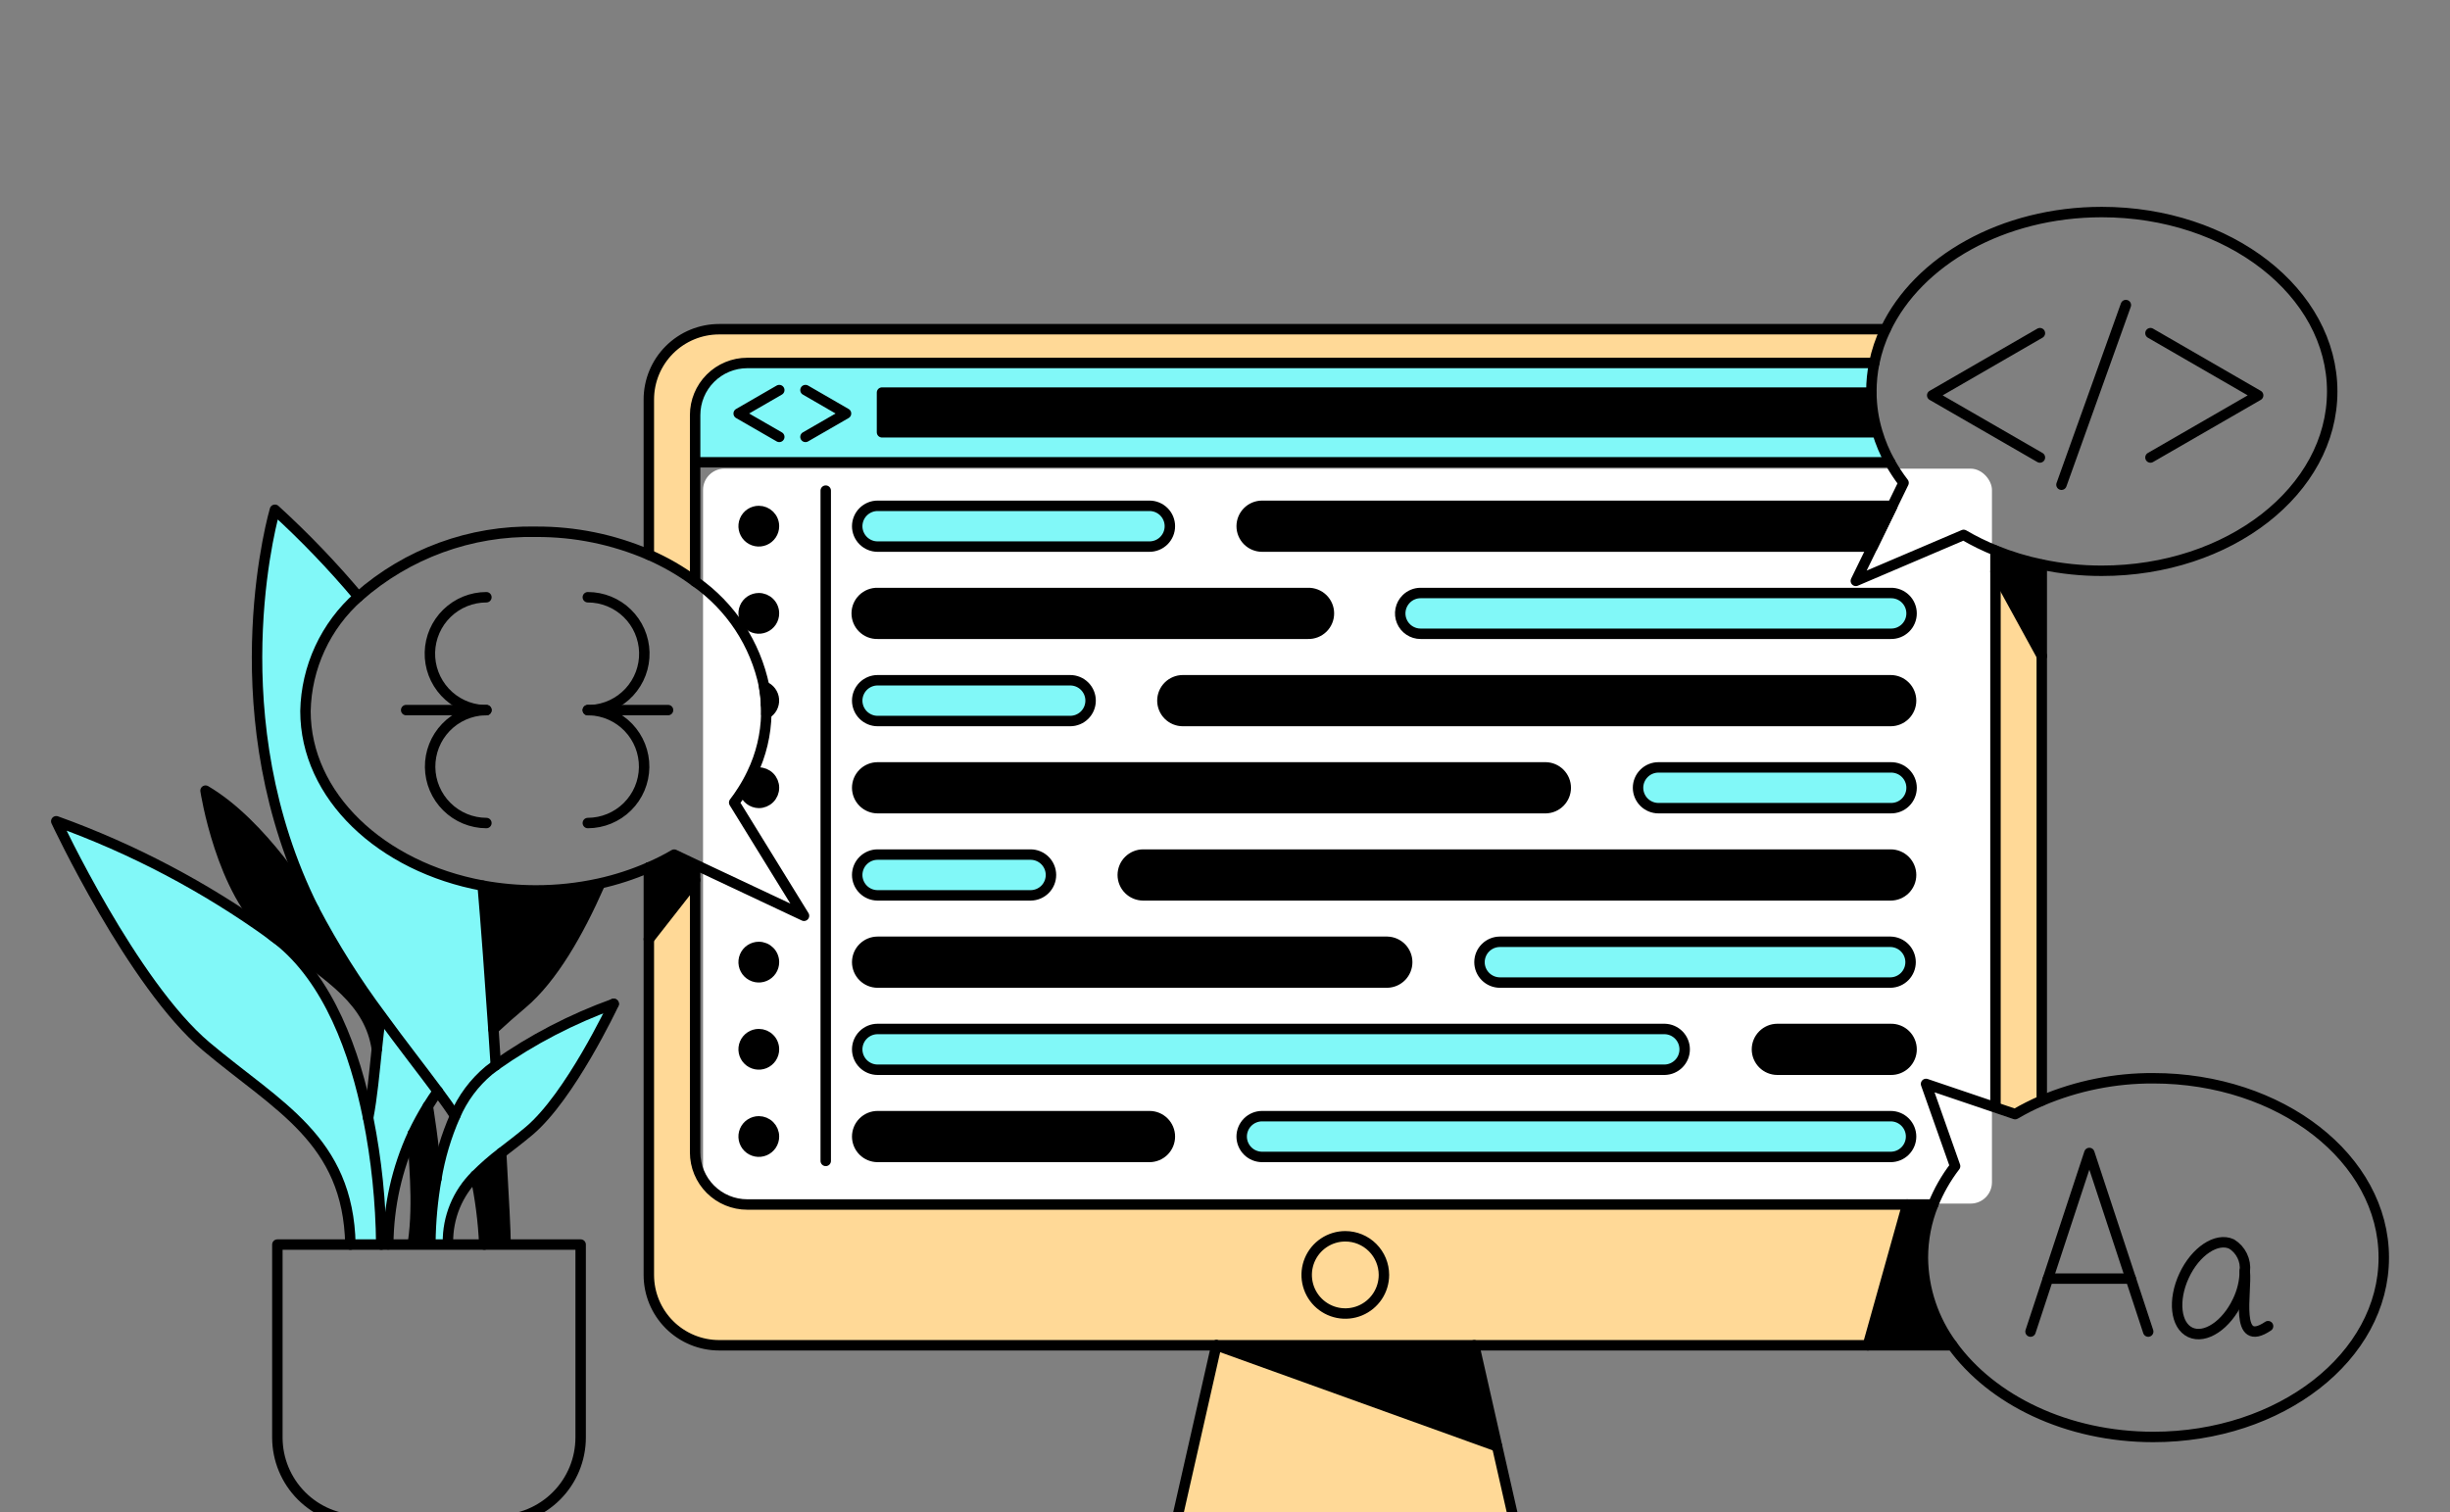<svg width="230" height="142" viewBox="0 0 230 142" fill="none" xmlns="http://www.w3.org/2000/svg">
<rect x="0" y="0" width="230" height="142" fill="#808080" stroke="none"/>
<g id="coding">
<rect id="Rectangle 1" x="66" y="44" width="121" height="69" rx="2" fill="white"/>
<path id="Vector" d="M177.445 43.404H65.257V38.971C65.257 37.674 65.772 36.429 66.69 35.512C67.608 34.594 68.852 34.078 70.15 34.078H175.95C175.77 34.957 175.679 35.852 175.678 36.75V36.858H82.8V40.586H176.152L176.242 40.561C176.537 41.55 176.941 42.503 177.445 43.404Z" fill="#81F8F8"/>
<path id="Vector_2" d="M126.291 116.071C127.008 116.071 127.709 116.283 128.306 116.681C128.902 117.079 129.367 117.646 129.641 118.308C129.916 118.97 129.988 119.699 129.848 120.402C129.708 121.106 129.363 121.752 128.856 122.259C128.349 122.766 127.703 123.111 126.999 123.251C126.296 123.391 125.567 123.319 124.905 123.044C124.242 122.77 123.676 122.305 123.278 121.709C122.88 121.112 122.667 120.411 122.668 119.694C122.668 118.734 123.05 117.812 123.73 117.133C124.409 116.453 125.331 116.071 126.291 116.071Z" fill="#FFD997"/>
<path id="Vector_3" d="M191.677 61.587V103.332C190.817 103.702 189.98 104.125 189.172 104.597L187.283 103.958L187.331 103.812V53.655L191.677 61.587Z" fill="#FFD997"/>
<path id="Vector_4" d="M191.677 53.007V61.587L187.331 53.653V51.686C188.736 52.258 190.191 52.7 191.677 53.007Z" fill="black"/>
<path id="Vector_5" d="M183.275 126.304H175.349L179.051 113.087H181.486C180.847 114.672 180.519 116.364 180.517 118.072C180.54 121.039 181.506 123.922 183.275 126.304Z" fill="black"/>
<path id="Vector_6" d="M179.055 113.087L175.353 126.303H67.512C65.761 126.303 64.082 125.608 62.844 124.37C61.606 123.132 60.911 121.453 60.911 119.702V88.177L65.257 82.626V108.193C65.257 109.491 65.773 110.735 66.69 111.653C67.608 112.571 68.852 113.086 70.15 113.087H179.055ZM129.924 119.694C129.924 118.977 129.711 118.276 129.313 117.68C128.915 117.083 128.349 116.619 127.687 116.344C127.024 116.069 126.295 115.997 125.592 116.137C124.888 116.276 124.242 116.621 123.735 117.128C123.228 117.635 122.882 118.281 122.742 118.984C122.601 119.687 122.673 120.416 122.947 121.079C123.221 121.742 123.685 122.308 124.281 122.707C124.877 123.106 125.578 123.319 126.295 123.319C127.257 123.319 128.178 122.937 128.858 122.257C129.538 121.577 129.92 120.656 129.92 119.694H129.924Z" fill="#FFD997"/>
<path id="Vector_7" d="M177.493 55.675C177.748 55.669 178.002 55.714 178.24 55.807C178.477 55.901 178.694 56.041 178.877 56.219C179.06 56.398 179.205 56.611 179.304 56.846C179.403 57.081 179.454 57.334 179.454 57.59C179.454 57.845 179.403 58.098 179.304 58.333C179.205 58.569 179.06 58.782 178.877 58.96C178.694 59.138 178.477 59.278 178.24 59.372C178.002 59.465 177.748 59.51 177.493 59.504H133.365C132.986 59.505 132.615 59.393 132.3 59.182C131.985 58.972 131.739 58.673 131.594 58.323C131.449 57.973 131.412 57.588 131.486 57.217C131.56 56.845 131.743 56.504 132.011 56.237C132.188 56.058 132.399 55.916 132.632 55.82C132.864 55.723 133.113 55.674 133.365 55.675H177.493Z" fill="#81F8F8"/>
<path id="Vector_8" d="M177.493 63.861C178.001 63.861 178.488 64.063 178.847 64.422C179.206 64.781 179.408 65.268 179.408 65.776C179.408 66.283 179.206 66.77 178.847 67.129C178.488 67.489 178.001 67.69 177.493 67.69H111.039C110.531 67.689 110.044 67.487 109.685 67.128C109.326 66.768 109.124 66.281 109.123 65.773C109.125 65.266 109.328 64.78 109.687 64.422C110.046 64.064 110.532 63.862 111.039 63.861H177.493Z" fill="black"/>
<path id="Vector_9" d="M177.493 72.048C177.748 72.042 178.002 72.087 178.24 72.18C178.478 72.273 178.694 72.413 178.877 72.592C179.06 72.77 179.205 72.983 179.304 73.219C179.404 73.454 179.455 73.707 179.455 73.962C179.455 74.218 179.404 74.47 179.304 74.706C179.205 74.941 179.06 75.154 178.877 75.332C178.694 75.511 178.478 75.651 178.24 75.744C178.002 75.838 177.748 75.882 177.493 75.876H155.691C155.183 75.876 154.696 75.674 154.337 75.315C153.978 74.956 153.776 74.468 153.775 73.96C153.776 73.453 153.979 72.966 154.338 72.608C154.697 72.249 155.184 72.048 155.691 72.048H177.493Z" fill="#81F8F8"/>
<path id="Vector_10" d="M177.493 80.23C178.001 80.23 178.488 80.432 178.847 80.791C179.206 81.15 179.408 81.637 179.408 82.145C179.408 82.653 179.206 83.14 178.847 83.499C178.488 83.858 178.001 84.059 177.493 84.059H107.319C106.811 84.059 106.323 83.857 105.964 83.497C105.605 83.138 105.402 82.651 105.402 82.142C105.404 81.635 105.607 81.149 105.966 80.791C106.325 80.433 106.812 80.231 107.319 80.23H177.493Z" fill="black"/>
<path id="Vector_11" d="M177.493 88.42C177.992 88.433 178.467 88.64 178.816 88.997C179.165 89.355 179.361 89.835 179.361 90.335C179.361 90.834 179.165 91.314 178.816 91.672C178.467 92.029 177.992 92.237 177.493 92.249H140.808C140.3 92.249 139.813 92.046 139.453 91.687C139.094 91.328 138.891 90.841 138.891 90.333C138.892 89.825 139.095 89.339 139.454 88.981C139.814 88.622 140.3 88.421 140.808 88.42H177.493Z" fill="#81F8F8"/>
<path id="Vector_12" d="M177.493 96.606C177.748 96.6 178.002 96.645 178.24 96.738C178.478 96.831 178.694 96.971 178.877 97.15C179.06 97.328 179.205 97.541 179.304 97.777C179.404 98.012 179.455 98.265 179.455 98.52C179.455 98.776 179.404 99.028 179.304 99.264C179.205 99.499 179.06 99.712 178.877 99.891C178.694 100.069 178.478 100.209 178.24 100.302C178.002 100.396 177.748 100.441 177.493 100.434H166.854C166.346 100.434 165.859 100.232 165.5 99.873C165.141 99.514 164.939 99.026 164.938 98.519C164.94 98.011 165.142 97.525 165.502 97.167C165.861 96.808 166.347 96.607 166.854 96.606H177.493Z" fill="black"/>
<path id="Vector_13" d="M177.493 104.792C178.001 104.792 178.488 104.993 178.847 105.352C179.206 105.711 179.408 106.198 179.408 106.706C179.408 107.214 179.206 107.701 178.847 108.06C178.488 108.419 178.001 108.621 177.493 108.621H118.482C117.974 108.62 117.486 108.418 117.127 108.059C116.768 107.699 116.566 107.212 116.565 106.704C116.567 106.197 116.77 105.711 117.129 105.352C117.488 104.994 117.975 104.792 118.482 104.792H177.493Z" fill="#81F8F8"/>
<path id="Vector_14" d="M177.641 47.503L175.785 51.318H118.482C117.974 51.318 117.487 51.116 117.128 50.757C116.769 50.398 116.567 49.911 116.567 49.403C116.567 48.895 116.769 48.408 117.128 48.049C117.487 47.69 117.974 47.488 118.482 47.488H177.493C177.545 47.488 177.59 47.5 177.641 47.503Z" fill="black"/>
<path id="Vector_15" d="M67.512 30.908H177.017C176.534 31.917 176.176 32.982 175.95 34.078H70.15C68.852 34.079 67.608 34.594 66.69 35.512C65.773 36.429 65.257 37.674 65.257 38.971V54.592C63.908 53.593 62.45 52.752 60.911 52.084V37.509C60.911 35.758 61.606 34.079 62.844 32.841C64.082 31.603 65.761 30.908 67.512 30.908Z" fill="#FFD997"/>
<path id="Vector_16" d="M176.243 40.561L176.153 40.586H82.8V36.858H175.683C175.69 38.113 175.878 39.36 176.243 40.561Z" fill="black"/>
<path id="Vector_17" d="M156.285 96.606C156.785 96.618 157.26 96.825 157.609 97.183C157.957 97.54 158.153 98.02 158.153 98.52C158.153 99.02 157.957 99.5 157.609 99.857C157.26 100.215 156.785 100.422 156.285 100.434H82.388C81.88 100.434 81.393 100.232 81.034 99.873C80.675 99.514 80.473 99.026 80.472 98.518C80.474 98.011 80.676 97.525 81.035 97.167C81.394 96.808 81.881 96.607 82.388 96.606H156.285Z" fill="#81F8F8"/>
<path id="Vector_18" d="M145.121 72.048C145.62 72.06 146.095 72.267 146.444 72.625C146.793 72.982 146.989 73.462 146.989 73.962C146.989 74.462 146.793 74.942 146.444 75.299C146.095 75.657 145.62 75.864 145.121 75.876H82.388C81.88 75.876 81.393 75.674 81.034 75.315C80.675 74.956 80.473 74.468 80.472 73.96C80.473 73.453 80.676 72.966 81.035 72.608C81.394 72.249 81.881 72.048 82.388 72.048H145.121Z" fill="black"/>
<path id="Vector_19" d="M140.547 135.796L142.118 142.72H139.9H113.637H110.47L114.191 126.304L140.547 135.796Z" fill="#FFD997"/>
<path id="Vector_20" d="M138.397 126.304L140.547 135.796L114.192 126.304H138.397Z" fill="black"/>
<path id="Vector_21" d="M130.236 88.42C130.736 88.433 131.211 88.64 131.56 88.997C131.909 89.355 132.104 89.835 132.104 90.335C132.104 90.834 131.909 91.314 131.56 91.672C131.211 92.029 130.736 92.237 130.236 92.249H82.388C81.88 92.249 81.393 92.046 81.034 91.687C80.675 91.328 80.473 90.841 80.472 90.333C80.473 89.825 80.676 89.339 81.035 88.98C81.394 88.622 81.881 88.42 82.388 88.42H130.236Z" fill="black"/>
<path id="Vector_22" d="M122.794 55.675C123.05 55.669 123.304 55.714 123.541 55.807C123.779 55.901 123.996 56.041 124.179 56.219C124.361 56.398 124.507 56.611 124.606 56.846C124.705 57.081 124.756 57.334 124.756 57.59C124.756 57.845 124.705 58.098 124.606 58.333C124.507 58.569 124.361 58.782 124.179 58.96C123.996 59.138 123.779 59.278 123.541 59.372C123.304 59.465 123.05 59.51 122.794 59.504H82.388C82.133 59.51 81.879 59.465 81.641 59.372C81.403 59.278 81.187 59.138 81.004 58.96C80.821 58.782 80.676 58.569 80.576 58.333C80.477 58.098 80.426 57.845 80.426 57.59C80.426 57.334 80.477 57.081 80.576 56.846C80.676 56.611 80.821 56.398 81.004 56.219C81.187 56.041 81.403 55.901 81.641 55.807C81.879 55.714 82.133 55.669 82.388 55.675H122.794Z" fill="black"/>
<path id="Vector_23" d="M107.91 47.488C108.418 47.488 108.905 47.69 109.264 48.049C109.623 48.408 109.825 48.895 109.825 49.403C109.825 49.911 109.623 50.398 109.264 50.757C108.905 51.116 108.418 51.318 107.91 51.318H82.388C81.88 51.318 81.393 51.115 81.034 50.756C80.675 50.397 80.473 49.91 80.472 49.402C80.474 48.894 80.676 48.408 81.035 48.049C81.394 47.691 81.881 47.489 82.388 47.488H107.91Z" fill="#81F8F8"/>
<path id="Vector_24" d="M107.91 104.792C108.418 104.792 108.905 104.993 109.264 105.352C109.623 105.711 109.825 106.198 109.825 106.706C109.825 107.214 109.623 107.701 109.264 108.06C108.905 108.419 108.418 108.621 107.91 108.621H82.388C81.88 108.62 81.393 108.418 81.034 108.059C80.675 107.699 80.473 107.212 80.472 106.704C80.474 106.197 80.676 105.711 81.035 105.352C81.394 104.994 81.881 104.792 82.388 104.792H107.91Z" fill="black"/>
<path id="Vector_25" d="M100.469 63.861C100.976 63.861 101.463 64.063 101.823 64.422C102.182 64.781 102.383 65.268 102.383 65.776C102.383 66.283 102.182 66.77 101.823 67.129C101.463 67.489 100.976 67.69 100.469 67.69H82.388C81.88 67.69 81.393 67.487 81.034 67.128C80.675 66.769 80.473 66.281 80.472 65.773C80.474 65.266 80.676 64.78 81.035 64.421C81.394 64.063 81.881 63.861 82.388 63.861H100.469Z" fill="#81F8F8"/>
<path id="Vector_26" d="M96.747 80.23C97.255 80.23 97.742 80.432 98.101 80.791C98.46 81.15 98.662 81.637 98.662 82.145C98.662 82.653 98.46 83.14 98.101 83.499C97.742 83.858 97.255 84.059 96.747 84.059H82.388C81.88 84.059 81.393 83.857 81.034 83.497C80.675 83.138 80.473 82.651 80.472 82.142C80.474 81.635 80.676 81.149 81.035 80.791C81.394 80.432 81.881 80.231 82.388 80.23H96.747Z" fill="#81F8F8"/>
<path id="Vector_27" d="M71.739 64.45C71.991 64.544 72.212 64.708 72.374 64.923C72.536 65.138 72.633 65.395 72.654 65.663C72.675 65.932 72.619 66.201 72.492 66.439C72.366 66.676 72.174 66.873 71.939 67.005V66.763C71.939 66.574 71.939 66.384 71.924 66.194V66.149C71.9 65.579 71.838 65.012 71.739 64.45Z" fill="black"/>
<path id="Vector_28" d="M71.233 47.976C71.515 47.975 71.791 48.058 72.026 48.214C72.261 48.37 72.445 48.593 72.553 48.853C72.662 49.114 72.691 49.401 72.636 49.678C72.582 49.954 72.447 50.209 72.247 50.409C72.048 50.609 71.794 50.745 71.517 50.8C71.24 50.856 70.954 50.828 70.693 50.72C70.432 50.612 70.209 50.429 70.052 50.195C69.895 49.96 69.811 49.684 69.811 49.402C69.811 49.025 69.961 48.663 70.227 48.395C70.494 48.128 70.855 47.977 71.233 47.976Z" fill="black"/>
<path id="Vector_29" d="M71.233 56.163C71.515 56.162 71.79 56.245 72.025 56.401C72.26 56.557 72.443 56.779 72.552 57.04C72.66 57.3 72.689 57.587 72.634 57.863C72.579 58.14 72.444 58.394 72.245 58.594C72.046 58.793 71.792 58.929 71.515 58.985C71.239 59.04 70.952 59.012 70.692 58.904C70.431 58.796 70.208 58.614 70.052 58.379C69.895 58.145 69.811 57.869 69.811 57.587C69.811 57.21 69.961 56.848 70.227 56.581C70.494 56.314 70.855 56.163 71.233 56.163Z" fill="black"/>
<path id="Vector_30" d="M71.233 72.535C71.611 72.535 71.973 72.686 72.24 72.953C72.508 73.22 72.658 73.582 72.658 73.96C72.658 74.338 72.508 74.701 72.24 74.968C71.973 75.235 71.611 75.385 71.233 75.385C70.929 75.378 70.635 75.275 70.394 75.091C70.151 74.908 69.974 74.652 69.885 74.362L69.69 74.239C70.026 73.717 70.328 73.174 70.594 72.614L70.657 72.642C70.775 72.525 71.135 72.535 71.233 72.535Z" fill="black"/>
<path id="Vector_31" d="M71.233 88.907C71.515 88.906 71.791 88.989 72.026 89.145C72.261 89.301 72.445 89.523 72.553 89.784C72.662 90.044 72.691 90.331 72.636 90.608C72.582 90.885 72.447 91.14 72.247 91.339C72.048 91.539 71.794 91.676 71.517 91.731C71.24 91.786 70.954 91.758 70.693 91.651C70.432 91.543 70.209 91.36 70.052 91.126C69.895 90.891 69.811 90.615 69.811 90.333C69.811 89.955 69.961 89.593 70.227 89.326C70.494 89.059 70.855 88.908 71.233 88.907Z" fill="black"/>
<path id="Vector_32" d="M71.233 97.094C71.515 97.093 71.79 97.176 72.025 97.332C72.26 97.488 72.443 97.711 72.552 97.971C72.66 98.231 72.689 98.518 72.634 98.794C72.579 99.071 72.444 99.325 72.245 99.525C72.046 99.725 71.792 99.861 71.515 99.916C71.239 99.971 70.952 99.943 70.692 99.835C70.431 99.728 70.208 99.545 70.052 99.311C69.895 99.076 69.811 98.801 69.811 98.519C69.811 98.141 69.961 97.779 70.227 97.512C70.494 97.245 70.855 97.095 71.233 97.094Z" fill="black"/>
<path id="Vector_33" d="M71.233 105.279C71.515 105.278 71.791 105.361 72.026 105.517C72.261 105.674 72.445 105.896 72.553 106.157C72.662 106.417 72.691 106.704 72.636 106.981C72.582 107.258 72.446 107.513 72.247 107.712C72.047 107.912 71.793 108.048 71.516 108.104C71.24 108.159 70.953 108.131 70.692 108.023C70.431 107.915 70.208 107.732 70.051 107.497C69.895 107.262 69.811 106.986 69.811 106.704C69.811 106.327 69.961 105.965 70.227 105.698C70.494 105.431 70.855 105.28 71.233 105.279Z" fill="black"/>
<path id="Vector_34" d="M63.288 80.237L65.358 81.216L65.253 81.439V82.626L60.907 88.178V81.439C61.725 81.087 62.52 80.686 63.288 80.237Z" fill="black"/>
<path id="Vector_35" d="M56.203 82.968L56.244 83.151C54.321 87.512 51.874 91.839 49.007 94.248C48.076 95.029 47.181 95.82 46.32 96.621C45.996 91.866 45.646 87.054 45.312 83.151C46.961 83.451 48.634 83.602 50.31 83.601C52.291 83.604 54.267 83.392 56.203 82.968Z" fill="black"/>
<path id="Vector_36" d="M42.722 104.767C43.43 103.11 44.52 101.644 45.904 100.491C46.116 100.328 46.328 100.163 46.544 100.007C49.958 97.605 53.679 95.671 57.607 94.257C57.502 94.48 53.506 102.945 49.672 106.179C48.783 106.926 47.893 107.597 47.052 108.249C46.199 108.898 45.392 109.605 44.637 110.366C43.804 111.187 43.144 112.167 42.699 113.248C42.253 114.329 42.03 115.489 42.044 116.659V116.849H40.404V116.659C40.425 114.653 40.612 112.653 40.963 110.679C41.297 108.642 41.889 106.655 42.722 104.767Z" fill="#81F8F8"/>
<path id="Vector_37" d="M47.459 116.658V116.848H45.465C45.368 114.668 45.089 112.5 44.631 110.366C45.386 109.605 46.193 108.897 47.046 108.249C47.302 112.566 47.459 115.795 47.459 116.658Z" fill="black"/>
<path id="Vector_38" d="M46.543 100.003C46.327 100.163 46.116 100.327 45.904 100.491C44.52 101.644 43.429 103.109 42.722 104.766C42.279 104.076 41.732 103.312 41.099 102.459C39.63 100.472 37.725 98.054 35.771 95.366C33.419 92.215 31.318 88.883 29.49 85.401C29.49 85.401 29.479 85.383 29.46 85.35C29.185 84.802 28.924 84.26 28.676 83.709C20.537 65.758 25.81 47.861 25.81 47.861C28.6 50.406 31.218 53.133 33.646 56.026C32.121 57.375 30.892 59.026 30.036 60.875C29.181 62.723 28.718 64.728 28.676 66.764C28.676 74.724 35.771 81.396 45.312 83.152C45.646 87.055 45.996 91.867 46.32 96.622C46.395 97.756 46.473 98.886 46.543 100.003Z" fill="#81F8F8"/>
<path id="Vector_39" d="M40.162 103.873C40.162 103.873 40.773 107.508 40.967 110.675C40.616 112.65 40.429 114.65 40.408 116.655V116.845H38.774V116.655C39.349 112.807 38.759 108.476 38.774 106.429C39.189 105.552 39.652 104.699 40.162 103.873Z" fill="black"/>
<path id="Vector_40" d="M41.099 102.46C40.773 102.92 40.46 103.393 40.162 103.873C39.652 104.698 39.189 105.552 38.774 106.429C37.266 109.689 36.473 113.235 36.449 116.827V116.845H35.793C35.754 112.852 35.341 108.871 34.562 104.955C34.938 102.986 35.137 100.754 35.377 98.476C35.485 97.449 35.6 96.412 35.742 95.388L35.772 95.365C37.725 98.055 39.63 100.47 41.099 102.46Z" fill="#81F8F8"/>
<path id="Vector_41" d="M35.793 116.848H32.895C32.706 106.987 26.038 103.873 19.362 98.247C12.462 92.439 5.281 77.105 5.281 77.105C12.459 79.689 19.242 83.261 25.434 87.717C25.627 87.88 25.828 88.034 26.037 88.177C30.867 91.965 33.327 98.812 34.562 104.955C35.342 108.873 35.754 112.854 35.793 116.848Z" fill="#81F8F8"/>
<path id="Vector_42" d="M35.772 95.367L35.742 95.389C35.6 96.413 35.485 97.45 35.377 98.477C34.715 94.083 31.195 91.746 26.038 88.178C25.837 88.021 25.639 87.865 25.434 87.718C20.757 83.796 19.295 74.23 19.295 74.23C24.65 77.377 29.059 84.674 29.46 85.351C29.479 85.385 29.49 85.403 29.49 85.403C31.318 88.884 33.419 92.216 35.772 95.367Z" fill="black"/>
<path id="Vector_43" d="M60.911 81.439C61.727 81.087 62.521 80.686 63.288 80.237L65.358 81.216L75.478 85.979L68.923 75.348C69.198 74.987 69.459 74.619 69.697 74.239C70.033 73.717 70.335 73.174 70.601 72.612C71.447 70.862 71.904 68.949 71.939 67.005V66.764C71.939 66.574 71.939 66.384 71.924 66.194" stroke="black" stroke-width="0.98" stroke-linecap="round" stroke-linejoin="round"/>
<path id="Vector_44" d="M71.928 66.15C71.902 65.579 71.839 65.012 71.739 64.45C70.92 60.455 68.6 56.926 65.256 54.592C63.908 53.593 62.45 52.752 60.91 52.084C57.564 50.64 53.954 49.905 50.31 49.926C44.187 49.796 38.239 51.971 33.646 56.021C32.121 57.371 30.892 59.022 30.036 60.87C29.181 62.718 28.717 64.724 28.676 66.76C28.676 74.719 35.771 81.392 45.312 83.148C46.961 83.448 48.633 83.598 50.31 83.597C52.291 83.6 54.267 83.388 56.203 82.965C57.818 82.612 59.395 82.101 60.91 81.44" stroke="black" stroke-width="0.98" stroke-linecap="round" stroke-linejoin="round"/>
<path id="Vector_45" d="M177.645 47.503L178.702 45.331C178.233 44.721 177.81 44.076 177.437 43.404C176.934 42.503 176.533 41.55 176.239 40.561C175.875 39.36 175.687 38.113 175.681 36.858V36.75C175.68 35.852 175.77 34.958 175.95 34.078C176.175 32.982 176.532 31.918 177.015 30.908C180.065 24.486 188.002 19.909 197.312 19.909C209.256 19.909 218.942 27.447 218.942 36.75C218.942 46.052 209.256 53.588 197.312 53.588C195.418 53.591 193.53 53.395 191.677 53.004C190.191 52.7 188.736 52.258 187.331 51.686C186.3 51.271 185.301 50.781 184.341 50.22L174.221 54.537L175.792 51.317L177.652 47.502" stroke="black" stroke-width="0.98" stroke-linecap="round" stroke-linejoin="round"/>
<path id="Vector_46" d="M187.283 103.959L180.812 101.767L183.54 109.488C182.693 110.588 182.002 111.799 181.486 113.087C180.847 114.671 180.519 116.364 180.517 118.072C180.541 121.039 181.507 123.922 183.277 126.304C186.979 131.438 194.046 134.91 202.153 134.91C214.098 134.91 223.784 127.371 223.784 118.072C223.784 108.773 214.098 101.235 202.153 101.235C198.555 101.216 194.991 101.932 191.679 103.337C190.819 103.707 189.983 104.129 189.175 104.602L187.283 103.959Z" stroke="black" stroke-width="0.98" stroke-linecap="round" stroke-linejoin="round"/>
<path id="Vector_47" d="M60.911 52.084V37.509C60.911 35.758 61.606 34.079 62.844 32.841C64.082 31.603 65.761 30.908 67.512 30.908H177.017" stroke="black" stroke-width="0.98" stroke-linecap="round" stroke-linejoin="round"/>
<path id="Vector_48" d="M114.195 126.303H67.512C65.761 126.303 64.082 125.608 62.844 124.37C61.606 123.132 60.911 121.453 60.911 119.702V81.439" stroke="black" stroke-width="0.98" stroke-linecap="round" stroke-linejoin="round"/>
<path id="Vector_49" d="M183.275 126.304H175.35H138.397" stroke="black" stroke-width="0.98" stroke-linecap="round" stroke-linejoin="round"/>
<path id="Vector_50" d="M191.677 53.007V61.587V103.337" stroke="black" stroke-width="0.98" stroke-linecap="round" stroke-linejoin="round"/>
<path id="Vector_51" d="M65.257 54.596V38.971C65.257 37.674 65.772 36.429 66.69 35.512C67.608 34.594 68.852 34.078 70.15 34.078H175.95" stroke="black" stroke-width="0.98" stroke-linecap="round" stroke-linejoin="round"/>
<path id="Vector_52" d="M181.486 113.086H70.15C68.852 113.086 67.608 112.571 66.69 111.653C65.772 110.735 65.257 109.491 65.257 108.193V81.439" stroke="black" stroke-width="0.98" stroke-linecap="round" stroke-linejoin="round"/>
<path id="Vector_53" d="M187.331 51.69V53.655V103.813" stroke="black" stroke-width="0.98" stroke-linecap="round" stroke-linejoin="round"/>
<path id="Vector_54" d="M65.257 43.403H177.44" stroke="black" stroke-width="0.98" stroke-linecap="round" stroke-linejoin="round"/>
<path id="Vector_55" d="M176.153 40.586H82.801V36.858H175.651" stroke="black" stroke-width="0.98" stroke-linecap="round" stroke-linejoin="round"/>
<path id="Vector_56" d="M129.92 119.694C129.92 120.412 129.708 121.113 129.31 121.709C128.912 122.306 128.346 122.771 127.683 123.046C127.021 123.321 126.292 123.393 125.589 123.253C124.885 123.114 124.239 122.769 123.731 122.262C123.224 121.756 122.878 121.11 122.738 120.406C122.597 119.703 122.669 118.974 122.943 118.311C123.217 117.649 123.681 117.082 124.277 116.683C124.873 116.284 125.574 116.071 126.291 116.071C127.253 116.07 128.175 116.452 128.856 117.132C129.536 117.811 129.919 118.733 129.92 119.694Z" stroke="black" stroke-width="0.98" stroke-linecap="round" stroke-linejoin="round"/>
<path id="Vector_57" d="M110.47 142.72L114.191 126.304H138.397L140.547 135.796L142.118 142.72" stroke="black" stroke-width="0.98" stroke-linecap="round" stroke-linejoin="round"/>
<path id="Vector_58" d="M114.192 126.304L140.547 135.796" stroke="black" stroke-width="0.98" stroke-linecap="round" stroke-linejoin="round"/>
<path id="Vector_59" d="M75.616 41.018L79.422 38.823L75.616 36.623" stroke="black" stroke-width="0.98" stroke-linecap="round" stroke-linejoin="round"/>
<path id="Vector_60" d="M73.156 36.623L69.346 38.823L73.156 41.018" stroke="black" stroke-width="0.98" stroke-linecap="round" stroke-linejoin="round"/>
<path id="Vector_61" d="M187.331 53.655L191.677 61.587" stroke="black" stroke-width="0.98" stroke-linecap="round" stroke-linejoin="round"/>
<path id="Vector_62" d="M179.051 113.087L175.349 126.304" stroke="black" stroke-width="0.98" stroke-linecap="round" stroke-linejoin="round"/>
<path id="Vector_63" d="M65.257 82.626L60.911 88.177" stroke="black" stroke-width="0.98" stroke-linecap="round" stroke-linejoin="round"/>
<path id="Vector_64" d="M46.748 142.72H33.799C31.741 142.72 29.767 141.902 28.311 140.446C26.856 138.991 26.038 137.017 26.038 134.958V116.848H54.51V134.958C54.51 137.017 53.692 138.991 52.236 140.446C50.781 141.902 48.807 142.719 46.748 142.72Z" stroke="black" stroke-width="0.98" stroke-linecap="round" stroke-linejoin="round"/>
<path id="Vector_65" d="M35.793 116.848C35.754 112.854 35.342 108.873 34.562 104.955C33.327 98.812 30.867 91.96 26.038 88.177C25.837 88.02 25.639 87.864 25.434 87.717C19.242 83.261 12.459 79.689 5.281 77.105C5.281 77.105 12.463 92.439 19.362 98.247C26.038 103.873 32.702 106.987 32.895 116.848" stroke="black" stroke-width="0.98" stroke-linecap="round" stroke-linejoin="round"/>
<path id="Vector_66" d="M38.774 106.433C37.266 109.693 36.473 113.238 36.449 116.83" stroke="black" stroke-width="0.98" stroke-linecap="round" stroke-linejoin="round"/>
<path id="Vector_67" d="M41.099 102.459C40.773 102.919 40.46 103.393 40.162 103.873C39.652 104.698 39.188 105.552 38.774 106.429" stroke="black" stroke-width="0.98" stroke-linecap="round" stroke-linejoin="round"/>
<path id="Vector_68" d="M56.244 83.151C54.321 87.512 51.874 91.839 49.007 94.247C48.076 95.028 47.181 95.82 46.321 96.621" stroke="black" stroke-width="0.98" stroke-linecap="round" stroke-linejoin="round"/>
<path id="Vector_69" d="M34.562 104.955C34.938 102.986 35.137 100.754 35.377 98.476C35.485 97.449 35.6 96.412 35.742 95.388" stroke="black" stroke-width="0.98" stroke-linecap="round" stroke-linejoin="round"/>
<path id="Vector_70" d="M57.615 94.248C57.507 94.478 53.511 102.939 49.68 106.173C48.791 106.921 47.901 107.591 47.06 108.243C46.207 108.892 45.4 109.599 44.645 110.36C43.812 111.181 43.153 112.161 42.707 113.242C42.262 114.324 42.039 115.484 42.052 116.653" stroke="black" stroke-width="0.98" stroke-linecap="round" stroke-linejoin="round"/>
<path id="Vector_71" d="M46.544 100.003C49.958 97.601 53.679 95.667 57.607 94.253" stroke="black" stroke-width="0.98" stroke-linecap="round" stroke-linejoin="round"/>
<path id="Vector_72" d="M40.404 116.658C40.425 114.653 40.612 112.653 40.963 110.678C41.298 108.642 41.889 106.657 42.722 104.77C43.43 103.113 44.52 101.647 45.904 100.494C46.116 100.331 46.328 100.166 46.544 100.01" stroke="black" stroke-width="0.98" stroke-linecap="round" stroke-linejoin="round"/>
<path id="Vector_73" d="M44.631 110.366C45.089 112.5 45.368 114.668 45.465 116.848" stroke="black" stroke-width="0.98" stroke-linecap="round" stroke-linejoin="round"/>
<path id="Vector_74" d="M29.491 85.405C31.319 88.887 33.419 92.219 35.772 95.37C37.727 98.058 39.63 100.476 41.1 102.463C41.732 103.315 42.28 104.085 42.722 104.77" stroke="black" stroke-width="0.98" stroke-linecap="round" stroke-linejoin="round"/>
<path id="Vector_75" d="M33.646 56.025C31.218 53.133 28.6 50.405 25.81 47.86C25.81 47.86 20.537 65.757 28.676 83.708C28.924 84.258 29.185 84.801 29.46 85.349" stroke="black" stroke-width="0.98" stroke-linecap="round" stroke-linejoin="round"/>
<path id="Vector_76" d="M46.543 100.01C46.473 98.89 46.395 97.759 46.32 96.624C45.996 91.869 45.646 87.057 45.312 83.154" stroke="black" stroke-width="0.98" stroke-linecap="round" stroke-linejoin="round"/>
<path id="Vector_77" d="M47.459 116.658C47.459 115.795 47.303 112.566 47.05 108.249" stroke="black" stroke-width="0.98" stroke-linecap="round" stroke-linejoin="round"/>
<path id="Vector_78" d="M29.49 85.405C29.49 85.405 29.479 85.386 29.46 85.353C29.059 84.676 24.65 77.379 19.295 74.231C19.295 74.231 20.757 83.798 25.434 87.72C25.627 87.883 25.829 88.037 26.038 88.18C31.195 91.745 34.715 94.085 35.377 98.479" stroke="black" stroke-width="0.98" stroke-linecap="round" stroke-linejoin="round"/>
<path id="Vector_79" d="M38.774 106.429C38.759 108.476 39.349 112.807 38.774 116.655" stroke="black" stroke-width="0.98" stroke-linecap="round" stroke-linejoin="round"/>
<path id="Vector_80" d="M40.162 103.873C40.162 103.873 40.773 107.508 40.967 110.675" stroke="black" stroke-width="0.98" stroke-linecap="round" stroke-linejoin="round"/>
<path id="Vector_81" d="M77.518 46.063V108.993" stroke="black" stroke-width="0.98" stroke-linecap="round" stroke-linejoin="round"/>
<path id="Vector_82" d="M107.91 51.318H82.388C81.88 51.318 81.393 51.115 81.034 50.756C80.675 50.397 80.473 49.91 80.472 49.402C80.474 48.894 80.676 48.408 81.035 48.049C81.394 47.691 81.881 47.489 82.388 47.488H107.91C108.418 47.488 108.905 47.69 109.264 48.049C109.623 48.408 109.825 48.895 109.825 49.403C109.825 49.911 109.623 50.398 109.264 50.757C108.905 51.116 108.418 51.318 107.91 51.318Z" stroke="black" stroke-width="0.98" stroke-linecap="round" stroke-linejoin="round"/>
<path id="Vector_83" d="M177.645 47.503C177.59 47.503 177.545 47.488 177.493 47.488H118.482C117.974 47.488 117.487 47.69 117.128 48.049C116.769 48.408 116.567 48.895 116.567 49.403C116.567 49.911 116.769 50.398 117.128 50.757C117.487 51.116 117.974 51.318 118.482 51.318H175.785L177.645 47.503Z" stroke="black" stroke-width="0.98" stroke-linecap="round" stroke-linejoin="round"/>
<path id="Vector_84" d="M72.658 49.402C72.657 49.684 72.574 49.959 72.417 50.192C72.26 50.426 72.038 50.608 71.778 50.716C71.518 50.823 71.231 50.851 70.956 50.796C70.68 50.741 70.426 50.605 70.227 50.406C70.028 50.207 69.893 49.953 69.838 49.677C69.783 49.401 69.811 49.115 69.919 48.855C70.026 48.595 70.209 48.373 70.443 48.216C70.677 48.06 70.952 47.976 71.233 47.976C71.42 47.976 71.606 48.013 71.779 48.084C71.952 48.156 72.109 48.261 72.242 48.393C72.374 48.526 72.479 48.683 72.55 48.856C72.622 49.029 72.658 49.215 72.658 49.402Z" stroke="black" stroke-width="0.98" stroke-linecap="round" stroke-linejoin="round"/>
<path id="Vector_85" d="M122.794 59.504H82.388C82.133 59.51 81.879 59.465 81.641 59.372C81.403 59.278 81.187 59.138 81.004 58.96C80.821 58.782 80.676 58.569 80.576 58.333C80.477 58.098 80.426 57.845 80.426 57.59C80.426 57.334 80.477 57.081 80.576 56.846C80.676 56.611 80.821 56.398 81.004 56.219C81.187 56.041 81.403 55.901 81.641 55.807C81.879 55.714 82.133 55.669 82.388 55.675H122.794C123.05 55.669 123.304 55.714 123.541 55.807C123.779 55.901 123.996 56.041 124.179 56.219C124.361 56.398 124.507 56.611 124.606 56.846C124.705 57.081 124.756 57.334 124.756 57.59C124.756 57.845 124.705 58.098 124.606 58.333C124.507 58.569 124.361 58.782 124.179 58.96C123.996 59.138 123.779 59.278 123.541 59.372C123.304 59.465 123.05 59.51 122.794 59.504Z" stroke="black" stroke-width="0.98" stroke-linecap="round" stroke-linejoin="round"/>
<path id="Vector_86" d="M177.493 59.504H133.365C132.986 59.505 132.615 59.393 132.3 59.182C131.985 58.972 131.739 58.673 131.594 58.323C131.449 57.973 131.412 57.588 131.486 57.217C131.56 56.845 131.743 56.504 132.011 56.237C132.188 56.058 132.399 55.916 132.632 55.82C132.864 55.723 133.113 55.674 133.365 55.675H177.493C177.748 55.669 178.002 55.714 178.24 55.807C178.477 55.901 178.694 56.041 178.877 56.219C179.06 56.398 179.205 56.611 179.304 56.846C179.403 57.081 179.454 57.334 179.454 57.59C179.454 57.845 179.403 58.098 179.304 58.333C179.205 58.569 179.06 58.782 178.877 58.96C178.694 59.138 178.477 59.278 178.24 59.372C178.002 59.465 177.748 59.51 177.493 59.504Z" stroke="black" stroke-width="0.98" stroke-linecap="round" stroke-linejoin="round"/>
<path id="Vector_87" d="M72.658 57.587C72.658 57.869 72.574 58.144 72.418 58.378C72.261 58.612 72.039 58.794 71.778 58.902C71.518 59.01 71.232 59.038 70.956 58.983C70.68 58.928 70.427 58.792 70.228 58.593C70.028 58.394 69.893 58.14 69.838 57.864C69.783 57.588 69.811 57.302 69.919 57.042C70.026 56.782 70.209 56.559 70.443 56.403C70.677 56.246 70.952 56.163 71.233 56.163C71.42 56.162 71.606 56.199 71.779 56.27C71.952 56.342 72.109 56.447 72.241 56.579C72.374 56.712 72.479 56.869 72.55 57.042C72.622 57.215 72.658 57.4 72.658 57.587Z" stroke="black" stroke-width="0.98" stroke-linecap="round" stroke-linejoin="round"/>
<path id="Vector_88" d="M100.469 67.695H82.388C81.88 67.695 81.393 67.492 81.034 67.133C80.675 66.774 80.473 66.286 80.472 65.778C80.474 65.271 80.676 64.785 81.035 64.426C81.394 64.068 81.881 63.866 82.388 63.866H100.469C100.976 63.866 101.463 64.067 101.823 64.427C102.182 64.786 102.383 65.273 102.383 65.781C102.383 66.288 102.182 66.775 101.823 67.134C101.463 67.493 100.976 67.695 100.469 67.695Z" stroke="black" stroke-width="0.98" stroke-linecap="round" stroke-linejoin="round"/>
<path id="Vector_89" d="M177.493 67.695H111.039C110.531 67.694 110.044 67.492 109.685 67.133C109.326 66.773 109.124 66.286 109.123 65.778C109.125 65.271 109.328 64.785 109.687 64.427C110.046 64.069 110.532 63.867 111.039 63.866H177.493C178.001 63.866 178.488 64.067 178.847 64.427C179.206 64.786 179.408 65.273 179.408 65.781C179.408 66.288 179.206 66.775 178.847 67.134C178.488 67.493 178.001 67.695 177.493 67.695Z" stroke="black" stroke-width="0.98" stroke-linecap="round" stroke-linejoin="round"/>
<path id="Vector_90" d="M71.944 66.763C71.944 66.845 71.944 66.927 71.936 67.005C72.17 66.873 72.362 66.676 72.489 66.439C72.615 66.201 72.672 65.932 72.65 65.663C72.629 65.395 72.532 65.138 72.37 64.923C72.208 64.708 71.988 64.544 71.736 64.45H71.728C71.829 65.013 71.895 65.582 71.925 66.154V66.2C71.939 66.384 71.944 66.574 71.944 66.763Z" stroke="black" stroke-width="0.98" stroke-linecap="round" stroke-linejoin="round"/>
<path id="Vector_91" d="M145.121 75.876H82.388C81.88 75.876 81.393 75.674 81.034 75.315C80.675 74.956 80.473 74.468 80.472 73.96C80.473 73.453 80.676 72.966 81.035 72.608C81.394 72.249 81.881 72.048 82.388 72.048H145.121C145.62 72.06 146.095 72.267 146.444 72.625C146.793 72.982 146.989 73.462 146.989 73.962C146.989 74.462 146.793 74.942 146.444 75.299C146.095 75.657 145.62 75.864 145.121 75.876Z" stroke="black" stroke-width="0.98" stroke-linecap="round" stroke-linejoin="round"/>
<path id="Vector_92" d="M177.493 75.876H155.691C155.183 75.876 154.696 75.674 154.337 75.315C153.978 74.956 153.776 74.468 153.775 73.96C153.776 73.453 153.979 72.966 154.338 72.608C154.697 72.249 155.184 72.048 155.691 72.048H177.493C177.748 72.042 178.002 72.087 178.24 72.18C178.478 72.273 178.694 72.413 178.877 72.592C179.06 72.77 179.205 72.983 179.304 73.219C179.404 73.454 179.455 73.707 179.455 73.962C179.455 74.218 179.404 74.47 179.304 74.706C179.205 74.941 179.06 75.154 178.877 75.332C178.694 75.511 178.478 75.651 178.24 75.744C178.002 75.838 177.748 75.882 177.493 75.876Z" stroke="black" stroke-width="0.98" stroke-linecap="round" stroke-linejoin="round"/>
<path id="Vector_93" d="M70.659 72.64C70.775 72.525 71.136 72.533 71.234 72.533C71.612 72.533 71.975 72.683 72.242 72.95C72.509 73.217 72.659 73.58 72.659 73.958C72.659 74.336 72.509 74.698 72.242 74.965C71.975 75.232 71.612 75.382 71.234 75.382C70.931 75.375 70.637 75.273 70.395 75.089C70.153 74.905 69.975 74.65 69.887 74.359" stroke="black" stroke-width="0.98" stroke-linecap="round" stroke-linejoin="round"/>
<path id="Vector_94" d="M96.747 84.063H82.388C81.88 84.062 81.393 83.86 81.034 83.501C80.675 83.141 80.473 82.654 80.472 82.146C80.474 81.638 80.676 81.152 81.035 80.794C81.394 80.436 81.881 80.234 82.388 80.233H96.747C97.255 80.233 97.742 80.435 98.101 80.794C98.46 81.153 98.662 81.64 98.662 82.148C98.662 82.656 98.46 83.143 98.101 83.502C97.742 83.861 97.255 84.063 96.747 84.063Z" stroke="black" stroke-width="0.98" stroke-linecap="round" stroke-linejoin="round"/>
<path id="Vector_95" d="M177.493 84.063H107.319C106.811 84.062 106.323 83.86 105.964 83.501C105.605 83.141 105.402 82.654 105.402 82.146C105.404 81.638 105.607 81.153 105.966 80.794C106.325 80.436 106.812 80.234 107.319 80.233H177.493C178.001 80.233 178.488 80.435 178.847 80.794C179.206 81.153 179.408 81.64 179.408 82.148C179.408 82.656 179.206 83.143 178.847 83.502C178.488 83.861 178.001 84.063 177.493 84.063Z" stroke="black" stroke-width="0.98" stroke-linecap="round" stroke-linejoin="round"/>
<path id="Vector_96" d="M130.236 92.249H82.388C81.88 92.249 81.393 92.046 81.034 91.687C80.675 91.328 80.473 90.841 80.472 90.333C80.473 89.825 80.676 89.339 81.035 88.98C81.394 88.622 81.881 88.42 82.388 88.42H130.236C130.736 88.433 131.211 88.64 131.56 88.997C131.909 89.355 132.104 89.835 132.104 90.335C132.104 90.834 131.909 91.314 131.56 91.672C131.211 92.029 130.736 92.237 130.236 92.249Z" stroke="black" stroke-width="0.98" stroke-linecap="round" stroke-linejoin="round"/>
<path id="Vector_97" d="M177.493 92.249H140.808C140.3 92.249 139.813 92.046 139.453 91.687C139.094 91.328 138.891 90.841 138.891 90.333C138.892 89.825 139.095 89.339 139.454 88.981C139.814 88.622 140.3 88.421 140.808 88.42H177.493C177.992 88.433 178.467 88.64 178.816 88.997C179.165 89.355 179.361 89.835 179.361 90.335C179.361 90.834 179.165 91.314 178.816 91.672C178.467 92.029 177.992 92.237 177.493 92.249Z" stroke="black" stroke-width="0.98" stroke-linecap="round" stroke-linejoin="round"/>
<path id="Vector_98" d="M72.658 90.333C72.657 90.614 72.574 90.889 72.417 91.123C72.26 91.357 72.038 91.539 71.778 91.646C71.518 91.754 71.231 91.782 70.956 91.727C70.68 91.671 70.426 91.536 70.227 91.337C70.028 91.138 69.893 90.884 69.838 90.608C69.783 90.332 69.811 90.046 69.919 89.786C70.026 89.526 70.209 89.303 70.443 89.147C70.677 88.991 70.952 88.907 71.233 88.907C71.42 88.906 71.606 88.943 71.779 89.015C71.952 89.086 72.109 89.191 72.242 89.324C72.374 89.456 72.479 89.614 72.55 89.787C72.622 89.96 72.658 90.145 72.658 90.333Z" stroke="black" stroke-width="0.98" stroke-linecap="round" stroke-linejoin="round"/>
<path id="Vector_99" d="M156.285 100.434H82.388C81.88 100.434 81.393 100.232 81.034 99.873C80.675 99.514 80.473 99.026 80.472 98.518C80.474 98.011 80.676 97.525 81.035 97.167C81.394 96.808 81.881 96.607 82.388 96.606H156.285C156.785 96.618 157.26 96.825 157.609 97.183C157.958 97.54 158.153 98.02 158.153 98.52C158.153 99.02 157.958 99.5 157.609 99.857C157.26 100.215 156.785 100.422 156.285 100.434Z" stroke="black" stroke-width="0.98" stroke-linecap="round" stroke-linejoin="round"/>
<path id="Vector_100" d="M177.493 100.434H166.854C166.346 100.434 165.859 100.232 165.5 99.873C165.141 99.514 164.939 99.026 164.938 98.519C164.94 98.011 165.142 97.525 165.502 97.167C165.861 96.808 166.347 96.607 166.854 96.606H177.493C177.748 96.6 178.002 96.645 178.24 96.738C178.478 96.831 178.694 96.971 178.877 97.15C179.06 97.328 179.205 97.541 179.304 97.777C179.404 98.012 179.455 98.265 179.455 98.52C179.455 98.776 179.404 99.028 179.304 99.264C179.205 99.499 179.06 99.712 178.877 99.891C178.694 100.069 178.478 100.209 178.24 100.302C178.002 100.396 177.748 100.441 177.493 100.434Z" stroke="black" stroke-width="0.98" stroke-linecap="round" stroke-linejoin="round"/>
<path id="Vector_101" d="M72.658 98.515C72.658 98.797 72.574 99.072 72.418 99.306C72.261 99.54 72.039 99.722 71.778 99.83C71.518 99.937 71.232 99.965 70.956 99.91C70.68 99.855 70.427 99.72 70.228 99.521C70.028 99.322 69.893 99.068 69.838 98.792C69.783 98.516 69.811 98.23 69.919 97.97C70.026 97.71 70.209 97.487 70.443 97.331C70.677 97.174 70.952 97.091 71.233 97.09C71.42 97.09 71.606 97.127 71.779 97.198C71.952 97.27 72.109 97.375 72.241 97.507C72.374 97.639 72.479 97.796 72.55 97.97C72.622 98.143 72.658 98.328 72.658 98.515Z" stroke="black" stroke-width="0.98" stroke-linecap="round" stroke-linejoin="round"/>
<path id="Vector_102" d="M107.91 108.621H82.388C81.88 108.62 81.393 108.418 81.034 108.059C80.675 107.699 80.473 107.212 80.472 106.704C80.474 106.197 80.676 105.711 81.035 105.352C81.394 104.994 81.881 104.792 82.388 104.792H107.91C108.418 104.792 108.905 104.993 109.264 105.352C109.623 105.711 109.825 106.198 109.825 106.706C109.825 107.214 109.623 107.701 109.264 108.06C108.905 108.419 108.418 108.621 107.91 108.621Z" stroke="black" stroke-width="0.98" stroke-linecap="round" stroke-linejoin="round"/>
<path id="Vector_103" d="M177.493 108.621H118.482C117.974 108.62 117.486 108.418 117.127 108.059C116.768 107.699 116.566 107.212 116.565 106.704C116.567 106.197 116.77 105.711 117.129 105.352C117.488 104.994 117.975 104.792 118.482 104.792H177.493C178.001 104.792 178.488 104.993 178.847 105.352C179.206 105.711 179.408 106.198 179.408 106.706C179.408 107.214 179.206 107.701 178.847 108.06C178.488 108.419 178.001 108.621 177.493 108.621Z" stroke="black" stroke-width="0.98" stroke-linecap="round" stroke-linejoin="round"/>
<path id="Vector_104" d="M72.658 106.704C72.658 106.986 72.574 107.261 72.418 107.495C72.261 107.729 72.039 107.911 71.778 108.019C71.518 108.126 71.232 108.154 70.956 108.099C70.68 108.044 70.427 107.909 70.228 107.71C70.028 107.511 69.893 107.257 69.838 106.981C69.783 106.705 69.811 106.419 69.919 106.159C70.026 105.899 70.209 105.676 70.443 105.52C70.677 105.363 70.952 105.28 71.233 105.279C71.42 105.279 71.606 105.316 71.778 105.387C71.951 105.459 72.109 105.564 72.241 105.696C72.373 105.829 72.478 105.986 72.55 106.159C72.621 106.332 72.658 106.517 72.658 106.704Z" stroke="black" stroke-width="0.98" stroke-linecap="round" stroke-linejoin="round"/>
<path id="Vector_105" d="M45.662 66.674H45.528H45.39C44.009 66.603 42.709 65.996 41.77 64.981C40.83 63.966 40.323 62.624 40.359 61.241C40.394 59.858 40.968 58.544 41.959 57.579C42.95 56.613 44.278 56.073 45.662 56.073" stroke="black" stroke-width="0.98" stroke-linecap="round" stroke-linejoin="round"/>
<path id="Vector_106" d="M38.13 66.667H45.661H45.528C44.137 66.708 42.818 67.293 41.855 68.297C40.892 69.302 40.362 70.644 40.379 72.035C40.397 73.427 40.96 74.755 41.949 75.735C42.937 76.715 44.27 77.267 45.661 77.272" stroke="black" stroke-width="0.98" stroke-linecap="round" stroke-linejoin="round"/>
<path id="Vector_107" d="M55.184 66.674H55.322H55.456C56.837 66.603 58.136 65.996 59.076 64.981C60.016 63.966 60.523 62.624 60.487 61.241C60.452 59.858 59.877 58.544 58.887 57.579C57.896 56.613 56.567 56.073 55.184 56.073" stroke="black" stroke-width="0.98" stroke-linecap="round" stroke-linejoin="round"/>
<path id="Vector_108" d="M62.715 66.667H55.184H55.322C56.713 66.708 58.033 67.294 58.996 68.298C59.959 69.303 60.488 70.646 60.47 72.037C60.452 73.429 59.888 74.758 58.899 75.737C57.91 76.716 56.576 77.268 55.184 77.272" stroke="black" stroke-width="0.98" stroke-linecap="round" stroke-linejoin="round"/>
<path id="Vector_109" d="M201.88 42.953L211.99 37.119L201.88 31.28" stroke="black" stroke-width="0.98" stroke-linecap="round" stroke-linejoin="round"/>
<path id="Vector_110" d="M191.502 31.28L181.392 37.119L191.502 42.953" stroke="black" stroke-width="0.98" stroke-linecap="round" stroke-linejoin="round"/>
<path id="Vector_111" d="M199.57 28.642L193.526 45.509" stroke="black" stroke-width="0.98" stroke-linecap="round" stroke-linejoin="round"/>
<path id="Vector_112" d="M190.621 125.016L192.258 120.044L196.143 108.249L200.031 120.044L201.669 125.016" stroke="black" stroke-width="0.98" stroke-linecap="round" stroke-linejoin="round"/>
<path id="Vector_113" d="M192.258 120.044H200.03" stroke="black" stroke-width="0.98" stroke-linecap="round" stroke-linejoin="round"/>
<path id="Vector_114" d="M210.081 122.121C209.013 124.409 207.015 125.738 205.623 125.09C204.232 124.443 203.972 122.058 205.039 119.766C206.106 117.474 208.101 116.149 209.496 116.796C209.925 117.06 210.27 117.44 210.49 117.893C210.711 118.346 210.797 118.852 210.74 119.352C210.722 120.312 210.497 121.256 210.081 122.121Z" stroke="black" stroke-width="0.98" stroke-linecap="round" stroke-linejoin="round"/>
<path id="Vector_115" d="M210.736 119.318V119.352C210.941 121.365 209.709 126.668 212.921 124.509" stroke="black" stroke-width="0.98" stroke-linecap="round" stroke-linejoin="round"/>
</g>
</svg>
